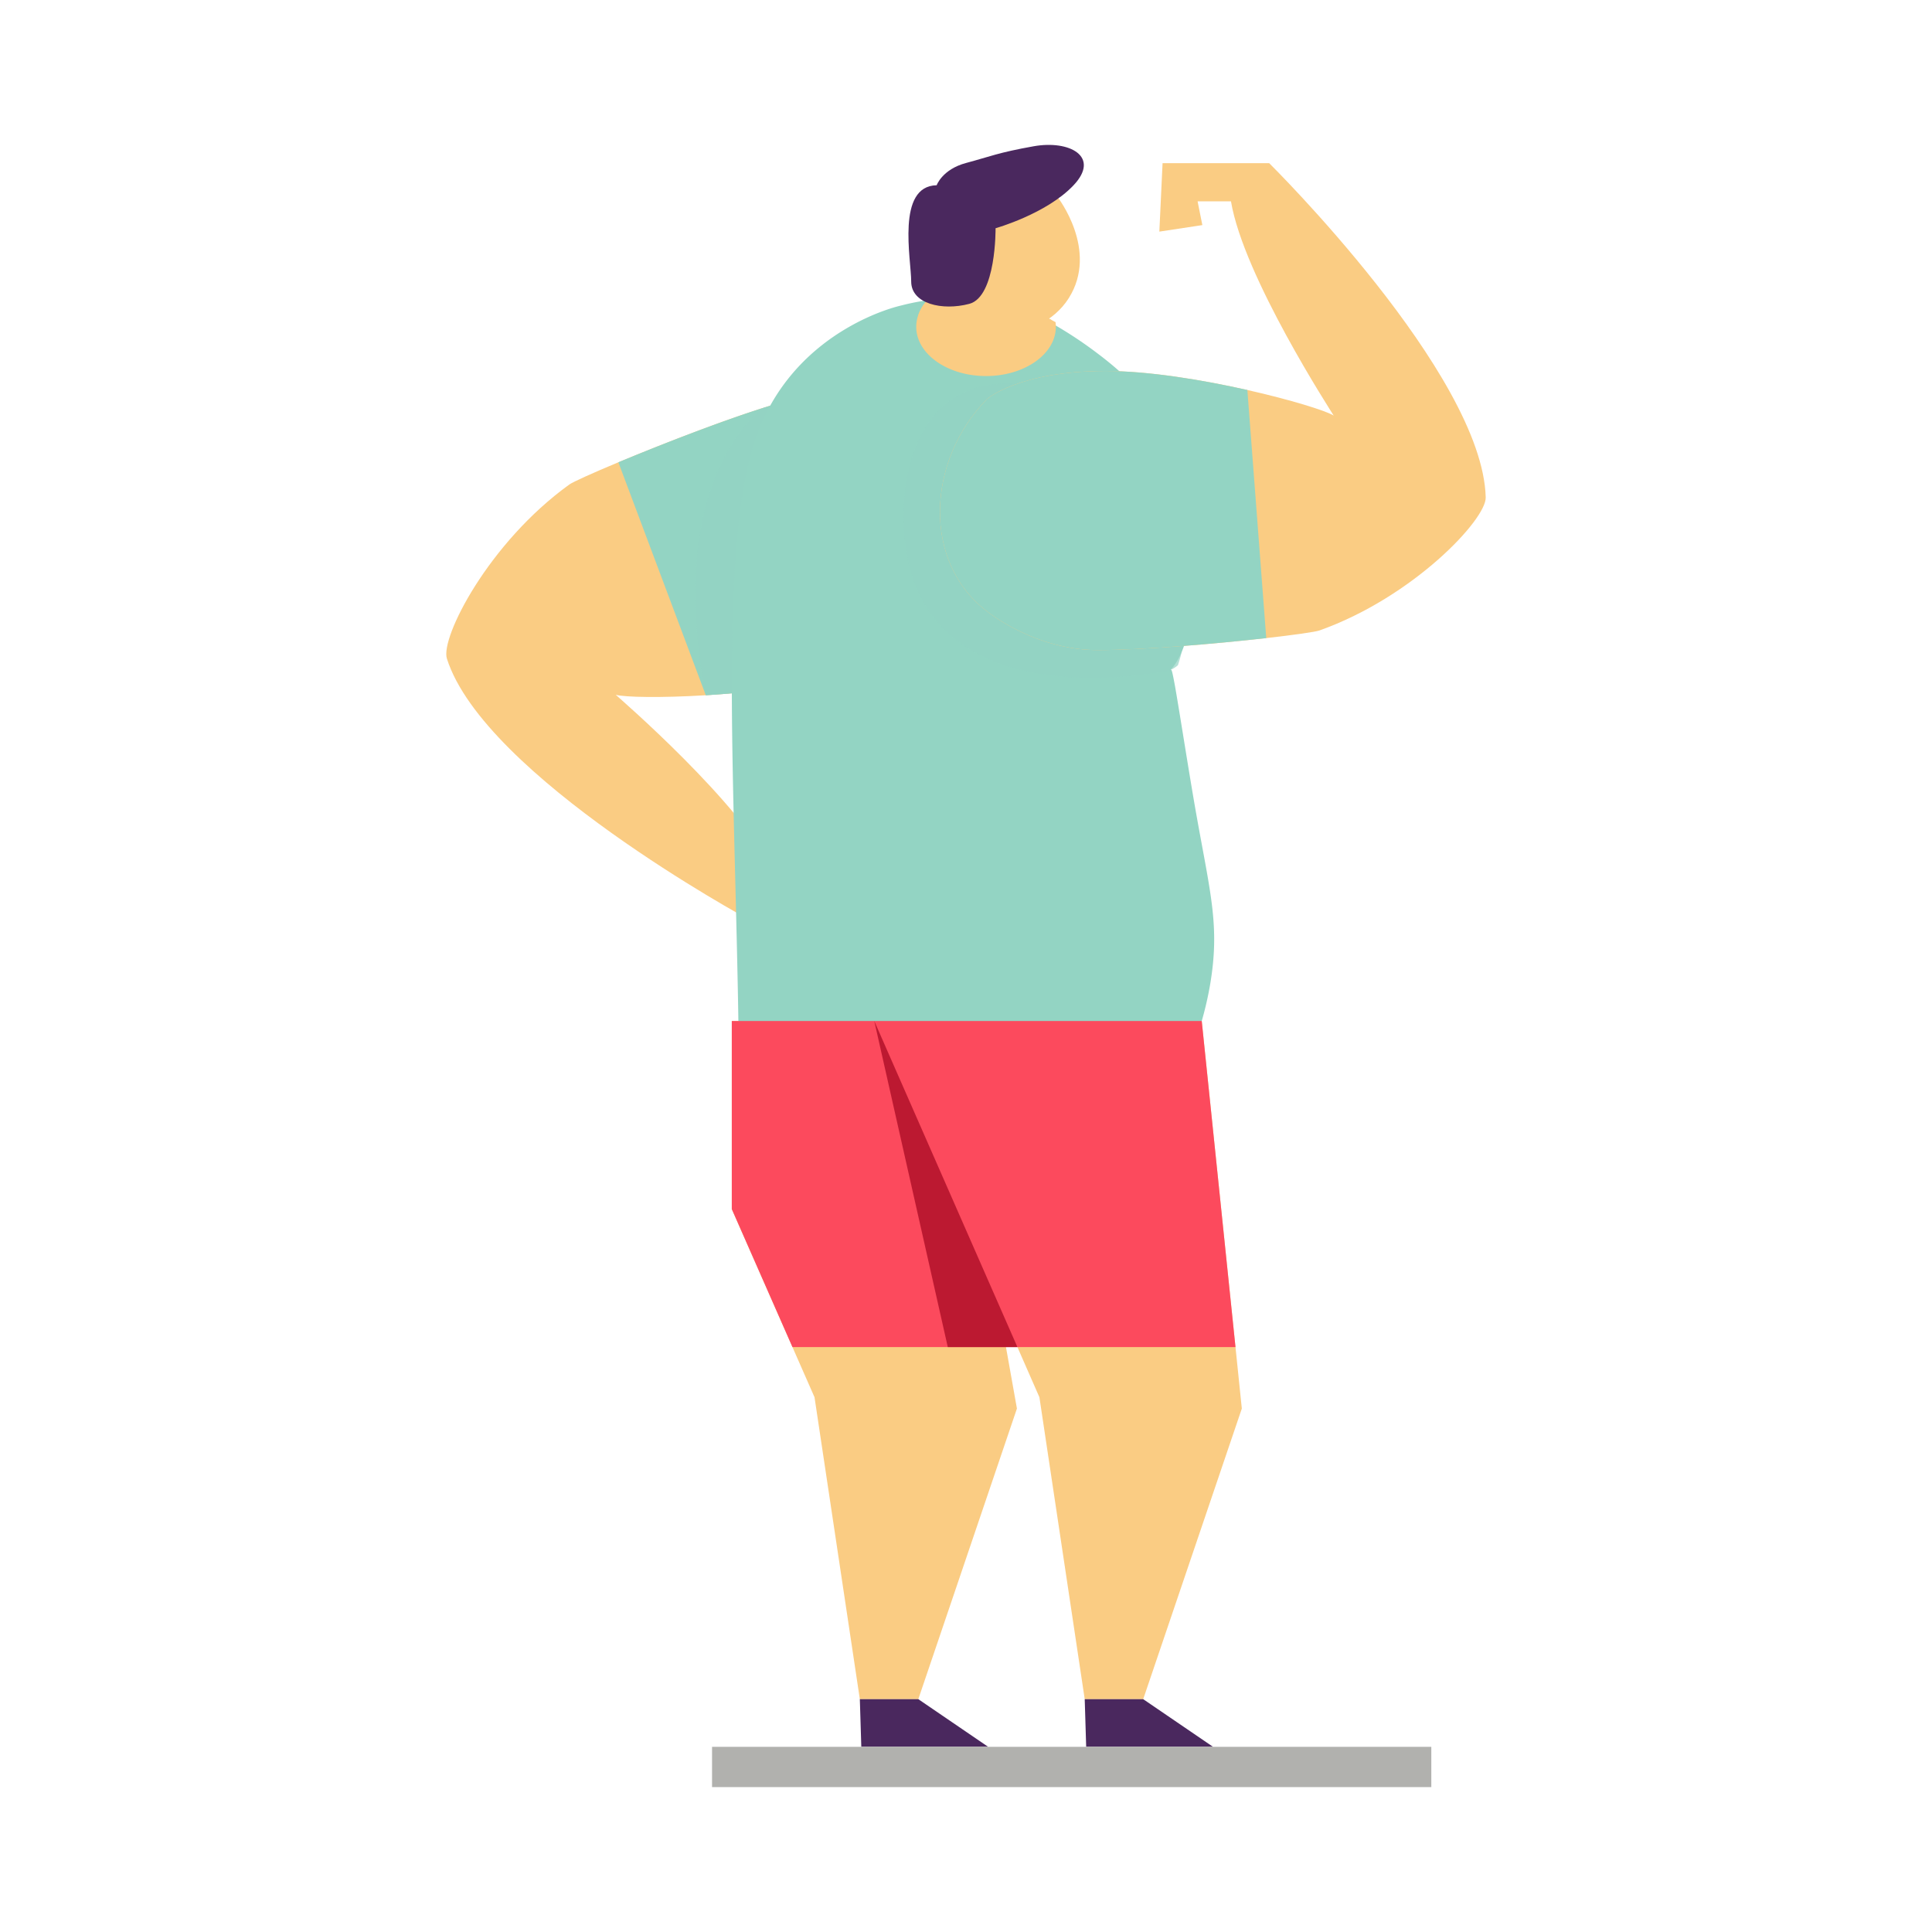 <svg xmlns="http://www.w3.org/2000/svg" viewBox="0 0 1000 1000"><defs><style>.cls-1{isolation:isolate;}.cls-2,.cls-8{fill:#facc83;}.cls-3{fill:#4a285e;}.cls-4,.cls-5{fill:#93d4c3;}.cls-5{opacity:0.7;}.cls-5,.cls-8{mix-blend-mode:multiply;}.cls-6{fill:#b1b1ae;}.cls-7{fill:#fc4a5d;}.cls-9{fill:#bc1931;mix-blend-mode:overlay;}</style></defs><g class="cls-1"><g id="Layer_1" data-name="Layer 1"><polygon class="cls-2" points="642.765 729.066 591.72 879.488 561.453 879.488 537.995 723.201 526.614 697.253 516.619 674.521 452.522 528.48 622.019 528.48 639.486 697.253 642.765 729.066"/><polygon class="cls-3" points="561.448 879.487 591.716 879.487 627.851 904.144 562.205 904.144 561.448 879.487"/><polygon class="cls-2" points="526.361 729.066 475.317 879.488 445.049 879.488 421.592 723.201 410.179 697.253 378.776 625.841 378.776 528.48 490.577 528.48 516.619 674.521 516.651 674.553 520.686 697.253 526.361 729.066"/><polygon class="cls-3" points="445.052 879.487 475.319 879.487 511.454 904.144 445.809 904.144 445.052 879.487"/><path class="cls-2" d="M231.308,340.906c-3.442-10.82,21.561-59.989,63.419-90.156,1.908-1.343,11.83-5.838,25.329-11.471,24.097-10.062,59.722-23.838,82.064-30.336,31.182-9.069,59.988,3.042,59.988,3.042,39.722,14.65,52.637,66.056,31.284,105.758,0,0-11.753,18.522-54.954,31.087-21.313,6.199-49.422,9.58-73.135,11.026-23.003,1.404-41.917,1.06-46.596-.239,1.636,1.56,64.898,56.055,82.009,91.629l16.59-4.825L411.51,435.301l20.431-9.455,8.292,34.495-52.98,15.408S250.691,401.792,231.308,340.906Z"/><path class="cls-4" d="M493.383,317.759s-2.617,4.13-9.963,9.806l-.126.126a.031.031,0,0,0-.032.032c-8.197,6.337-22.196,14.535-44.834,21.093-21.313,6.211-49.405,9.585-73.115,11.035L320.07,239.285c24.088-10.058,59.715-23.836,82.037-30.331a87.331,87.331,0,0,1,9.711-2.207c27.209-4.477,50.288,5.234,50.288,5.234a59.753,59.753,0,0,1,28.47,22.07C506.53,256.688,508.296,290.046,493.383,317.759Z"/><path class="cls-5" d="M490.577,234.051c-1.955,40.357-4.792,90.046-7.157,93.514l-.126.126a.031.031,0,0,0-.032.032c-8.197,6.337-22.196,14.535-44.834,21.093-21.313,6.211-49.405,9.585-73.115,11.035-21.944-115.095,30.24-148.907,30.24-148.907,27.209-4.477,66.552,1.038,66.552,1.038A59.753,59.753,0,0,1,490.577,234.051Z"/><path class="cls-4" d="M626.433,509.154a175.092,175.092,0,0,1-4.414,19.327c-9.774,33.862-238.892,59.432-239.838,0q-.142-9.695-.347-19.327c-2.522-124.917-8.954-235.802,10.814-286.374,20.746-53.157,73.462-64.57,73.462-64.57,3.5-.914,6.968-1.671,10.341-2.238,25.79-4.509,48.112.315,66.904,10.751a212.103,212.103,0,0,1,25.254,16.616A173.446,173.446,0,0,1,595.409,208.371c11.129,13.053,19.295,27.682,20.998,42.848.284,2.554.536,5.076.757,7.504,3.279,34.492,1.04,55.932-2.302,68.953-2.207,8.639-4.855,13.589-6.716,16.237h-.032a11.333,11.333,0,0,1-2.175,2.586,4.821,4.821,0,0,0,.41.347c.284.284.946,3.405,1.86,8.45,2.585,14.66,7.283,45.369,11.256,67.629C626.717,463.406,631.32,479.706,626.433,509.154Z"/><rect class="cls-6" x="368.555" y="904.159" width="372.289" height="20.84"/><polygon class="cls-7" points="639.486 697.253 410.179 697.253 378.776 625.841 378.776 528.48 622.019 528.48 639.486 697.253"/><path class="cls-2" d="M546.507,169.165c0,14.062-16.174,25.475-36.132,25.475-19.958,0-36.132-11.413-36.132-25.475a18.028,18.028,0,0,1,1.103-6.211,21.578,21.578,0,0,1,4.099-6.968c24.844-4.351,46.442-.032,64.791,9.616.725.379,1.419.757,2.112,1.135A20.899,20.899,0,0,1,546.507,169.165Z"/><path class="cls-8" d="M544.237,165.602c-5.139,9.679-18.35,16.552-33.862,16.552-16.899,0-31.056-8.166-35.028-19.201a21.578,21.578,0,0,1,4.099-6.968C504.291,151.635,525.888,155.955,544.237,165.602Z"/><path class="cls-2" d="M547.438,102.065s21.423,27.428,5.768,52.234-57.677,23.57-59.737,3.383S491.409,100.005,547.438,102.065Z"/><path class="cls-3" d="M484.817,95.885s2.884-8.24,15.243-11.535,16.479-5.356,35.018-8.652,34.606,5.356,20.599,20.187-40.374,22.247-40.374,22.247.412,35.43-13.595,39.138-30.075,0-30.075-11.535S463.806,96.297,484.817,95.885Z"/><path class="cls-5" d="M609.691,344.306a13.671,13.671,0,0,1-4.319,2.648s-143.266,31.938-137.496-86.704c5.581-78.191,73.651-76.11,128.195-26.579C611.299,271.097,619.465,315.647,609.691,344.306Z"/><path class="cls-2" d="M769.005,257.477c.284,11.35-37.456,51.581-86.073,68.858-2.207.757-12.99,2.302-27.525,3.941-25.948,2.932-64.003,6.211-87.271,6.211-32.474,0-56.751-19.674-56.751-19.674-34.051-25.16-32.096-78.128-.504-110.287,0,0,16.458-14.503,61.449-14.503,22.196,0,50.13,4.603,73.304,9.837,22.48,5.076,40.546,10.688,44.676,13.242-1.135-1.955-46.662-71.948-53.157-110.886H619.875l2.459,12.296-22.259,3.373,1.671-35.438h55.175S767.397,193.6,769.005,257.477Z"/><path class="cls-4" d="M655.408,330.276c-25.948,2.932-64.003,6.211-87.271,6.211-32.474,0-56.751-19.674-56.751-19.674-34.051-25.16-32.096-78.128-.504-110.287,0,0,16.458-14.503,61.449-14.503,22.196,0,50.13,4.603,73.304,9.837Z"/><polygon class="cls-9" points="490.577 697.253 452.522 528.48 526.614 697.253 490.577 697.253"/></g></g></svg>